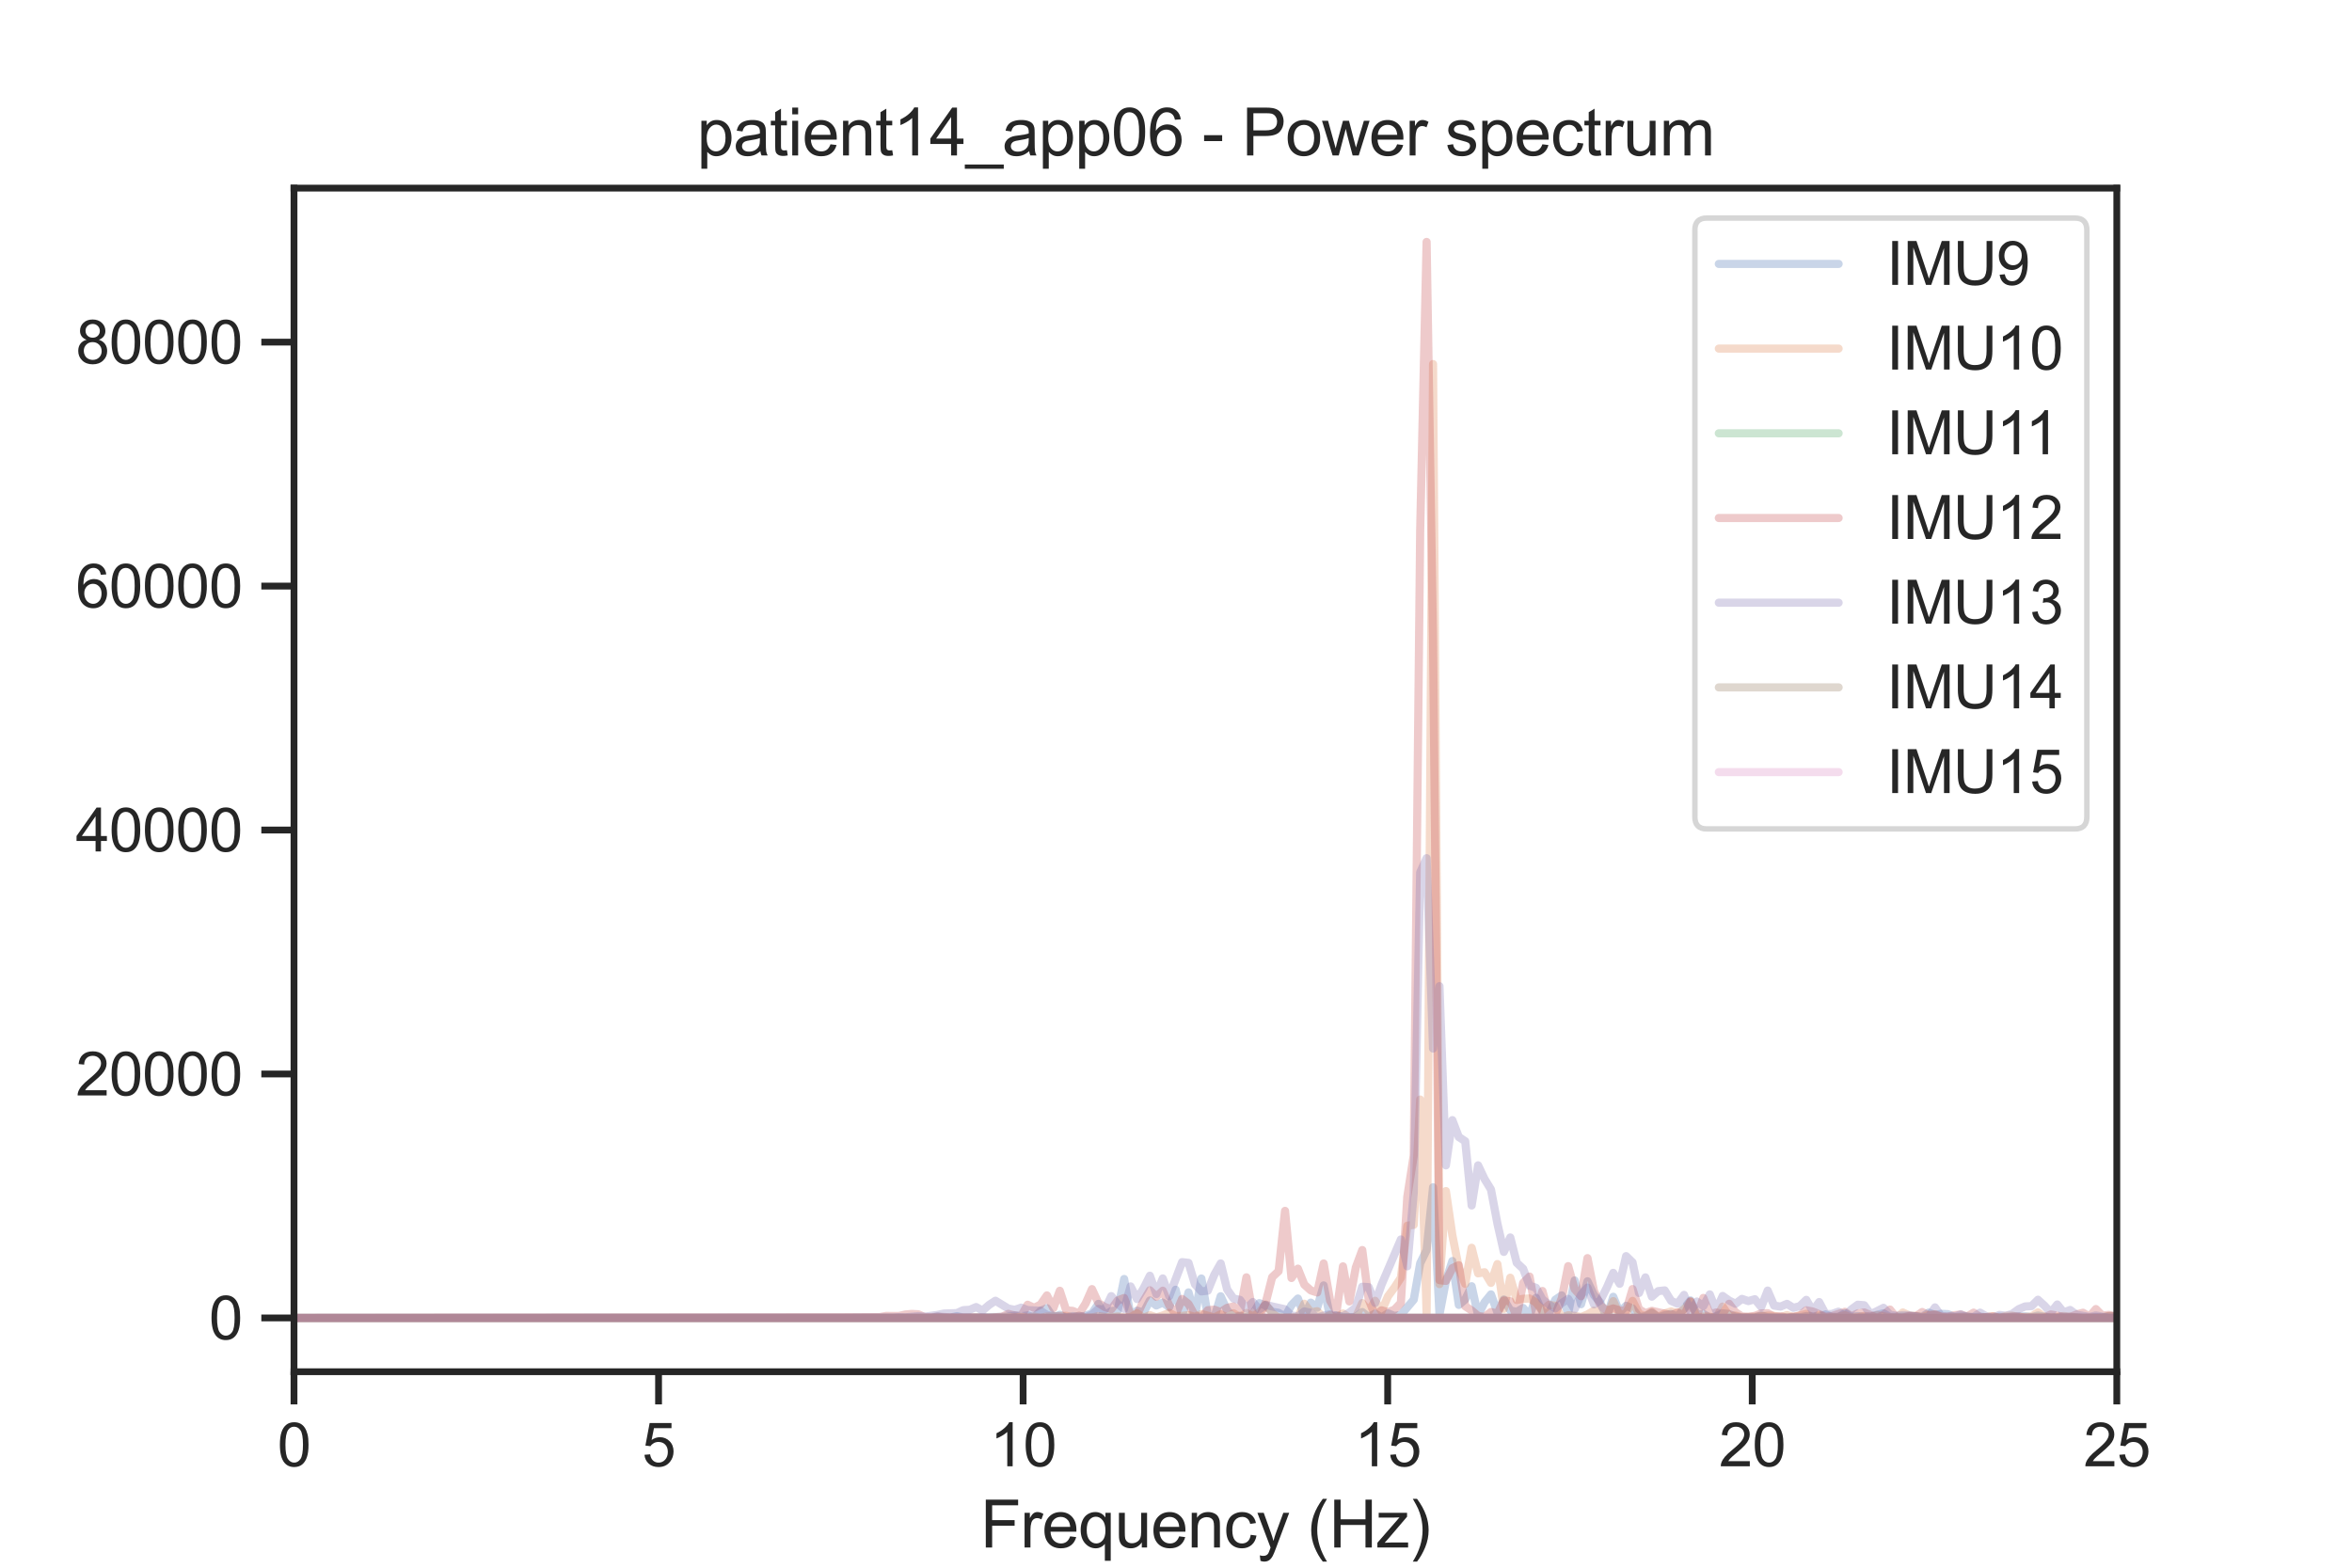 <?xml version="1.0" encoding="utf-8" standalone="no"?>
<!DOCTYPE svg PUBLIC "-//W3C//DTD SVG 1.1//EN"
  "http://www.w3.org/Graphics/SVG/1.1/DTD/svg11.dtd">
<svg xmlns:xlink="http://www.w3.org/1999/xlink" width="432pt" height="288pt" viewBox="0 0 432 288" xmlns="http://www.w3.org/2000/svg" version="1.1">
 <defs>
  <style type="text/css">*{stroke-linejoin: round; stroke-linecap: butt}</style>
 </defs>
 <g id="figure_1">
  <g id="patch_1">
   <path d="M 0 288 
L 432 288 
L 432 0 
L 0 0 
z
" style="fill: #ffffff"/>
  </g>
  <g id="axes_1">
   <g id="patch_2">
    <path d="M 54 252 
L 388.8 252 
L 388.8 34.56 
L 54 34.56 
z
" style="fill: #ffffff"/>
   </g>
   <g id="matplotlib.axis_1">
    <g id="xtick_1">
     <g id="line2d_1">
      <defs>
       <path id="m83c01e44d5" d="M 0 0 
L 0 6 
" style="stroke: #262626; stroke-width: 1.25"/>
      </defs>
      <g>
       <use xlink:href="#m83c01e44d5" x="54" y="252" style="fill: #262626; stroke: #262626; stroke-width: 1.25"/>
      </g>
     </g>
     <g id="text_1">
      <!-- 0 -->
      <g style="fill: #262626" transform="translate(50.941 269.374)scale(0.11 -0.11)">
       <defs>
        <path id="ArialMT-30" d="M 266 2259 
Q 266 3072 433 3567 
Q 600 4063 929 4331 
Q 1259 4600 1759 4600 
Q 2128 4600 2406 4451 
Q 2684 4303 2865 4023 
Q 3047 3744 3150 3342 
Q 3253 2941 3253 2259 
Q 3253 1453 3087 958 
Q 2922 463 2592 192 
Q 2263 -78 1759 -78 
Q 1097 -78 719 397 
Q 266 969 266 2259 
z
M 844 2259 
Q 844 1131 1108 757 
Q 1372 384 1759 384 
Q 2147 384 2411 759 
Q 2675 1134 2675 2259 
Q 2675 3391 2411 3762 
Q 2147 4134 1753 4134 
Q 1366 4134 1134 3806 
Q 844 3388 844 2259 
z
" transform="scale(0.016)"/>
       </defs>
       <use xlink:href="#ArialMT-30"/>
      </g>
     </g>
    </g>
    <g id="xtick_2">
     <g id="line2d_2">
      <g>
       <use xlink:href="#m83c01e44d5" x="120.96" y="252" style="fill: #262626; stroke: #262626; stroke-width: 1.25"/>
      </g>
     </g>
     <g id="text_2">
      <!-- 5 -->
      <g style="fill: #262626" transform="translate(117.901 269.374)scale(0.11 -0.11)">
       <defs>
        <path id="ArialMT-35" d="M 266 1200 
L 856 1250 
Q 922 819 1161 601 
Q 1400 384 1738 384 
Q 2144 384 2425 690 
Q 2706 997 2706 1503 
Q 2706 1984 2436 2262 
Q 2166 2541 1728 2541 
Q 1456 2541 1237 2417 
Q 1019 2294 894 2097 
L 366 2166 
L 809 4519 
L 3088 4519 
L 3088 3981 
L 1259 3981 
L 1013 2750 
Q 1425 3038 1878 3038 
Q 2478 3038 2890 2622 
Q 3303 2206 3303 1553 
Q 3303 931 2941 478 
Q 2500 -78 1738 -78 
Q 1113 -78 717 272 
Q 322 622 266 1200 
z
" transform="scale(0.016)"/>
       </defs>
       <use xlink:href="#ArialMT-35"/>
      </g>
     </g>
    </g>
    <g id="xtick_3">
     <g id="line2d_3">
      <g>
       <use xlink:href="#m83c01e44d5" x="187.92" y="252" style="fill: #262626; stroke: #262626; stroke-width: 1.25"/>
      </g>
     </g>
     <g id="text_3">
      <!-- 10 -->
      <g style="fill: #262626" transform="translate(181.803 269.374)scale(0.11 -0.11)">
       <defs>
        <path id="ArialMT-31" d="M 2384 0 
L 1822 0 
L 1822 3584 
Q 1619 3391 1289 3197 
Q 959 3003 697 2906 
L 697 3450 
Q 1169 3672 1522 3987 
Q 1875 4303 2022 4600 
L 2384 4600 
L 2384 0 
z
" transform="scale(0.016)"/>
       </defs>
       <use xlink:href="#ArialMT-31"/>
       <use xlink:href="#ArialMT-30" x="55.615"/>
      </g>
     </g>
    </g>
    <g id="xtick_4">
     <g id="line2d_4">
      <g>
       <use xlink:href="#m83c01e44d5" x="254.88" y="252" style="fill: #262626; stroke: #262626; stroke-width: 1.25"/>
      </g>
     </g>
     <g id="text_4">
      <!-- 15 -->
      <g style="fill: #262626" transform="translate(248.763 269.374)scale(0.11 -0.11)">
       <use xlink:href="#ArialMT-31"/>
       <use xlink:href="#ArialMT-35" x="55.615"/>
      </g>
     </g>
    </g>
    <g id="xtick_5">
     <g id="line2d_5">
      <g>
       <use xlink:href="#m83c01e44d5" x="321.84" y="252" style="fill: #262626; stroke: #262626; stroke-width: 1.25"/>
      </g>
     </g>
     <g id="text_5">
      <!-- 20 -->
      <g style="fill: #262626" transform="translate(315.723 269.374)scale(0.11 -0.11)">
       <defs>
        <path id="ArialMT-32" d="M 3222 541 
L 3222 0 
L 194 0 
Q 188 203 259 391 
Q 375 700 629 1000 
Q 884 1300 1366 1694 
Q 2113 2306 2375 2664 
Q 2638 3022 2638 3341 
Q 2638 3675 2398 3904 
Q 2159 4134 1775 4134 
Q 1369 4134 1125 3890 
Q 881 3647 878 3216 
L 300 3275 
Q 359 3922 746 4261 
Q 1134 4600 1788 4600 
Q 2447 4600 2831 4234 
Q 3216 3869 3216 3328 
Q 3216 3053 3103 2787 
Q 2991 2522 2730 2228 
Q 2469 1934 1863 1422 
Q 1356 997 1212 845 
Q 1069 694 975 541 
L 3222 541 
z
" transform="scale(0.016)"/>
       </defs>
       <use xlink:href="#ArialMT-32"/>
       <use xlink:href="#ArialMT-30" x="55.615"/>
      </g>
     </g>
    </g>
    <g id="xtick_6">
     <g id="line2d_6">
      <g>
       <use xlink:href="#m83c01e44d5" x="388.8" y="252" style="fill: #262626; stroke: #262626; stroke-width: 1.25"/>
      </g>
     </g>
     <g id="text_6">
      <!-- 25 -->
      <g style="fill: #262626" transform="translate(382.683 269.374)scale(0.11 -0.11)">
       <use xlink:href="#ArialMT-32"/>
       <use xlink:href="#ArialMT-35" x="55.615"/>
      </g>
     </g>
    </g>
    <g id="text_7">
     <!-- Frequency (Hz) -->
     <g style="fill: #262626" transform="translate(180.059 284.295)scale(0.12 -0.12)">
      <defs>
       <path id="ArialMT-46" d="M 525 0 
L 525 4581 
L 3616 4581 
L 3616 4041 
L 1131 4041 
L 1131 2622 
L 3281 2622 
L 3281 2081 
L 1131 2081 
L 1131 0 
L 525 0 
z
" transform="scale(0.016)"/>
       <path id="ArialMT-72" d="M 416 0 
L 416 3319 
L 922 3319 
L 922 2816 
Q 1116 3169 1280 3281 
Q 1444 3394 1641 3394 
Q 1925 3394 2219 3213 
L 2025 2691 
Q 1819 2813 1613 2813 
Q 1428 2813 1281 2702 
Q 1134 2591 1072 2394 
Q 978 2094 978 1738 
L 978 0 
L 416 0 
z
" transform="scale(0.016)"/>
       <path id="ArialMT-65" d="M 2694 1069 
L 3275 997 
Q 3138 488 2766 206 
Q 2394 -75 1816 -75 
Q 1088 -75 661 373 
Q 234 822 234 1631 
Q 234 2469 665 2931 
Q 1097 3394 1784 3394 
Q 2450 3394 2872 2941 
Q 3294 2488 3294 1666 
Q 3294 1616 3291 1516 
L 816 1516 
Q 847 969 1125 678 
Q 1403 388 1819 388 
Q 2128 388 2347 550 
Q 2566 713 2694 1069 
z
M 847 1978 
L 2700 1978 
Q 2663 2397 2488 2606 
Q 2219 2931 1791 2931 
Q 1403 2931 1139 2672 
Q 875 2413 847 1978 
z
" transform="scale(0.016)"/>
       <path id="ArialMT-71" d="M 2538 -1272 
L 2538 353 
Q 2406 169 2170 47 
Q 1934 -75 1669 -75 
Q 1078 -75 651 397 
Q 225 869 225 1691 
Q 225 2191 398 2587 
Q 572 2984 901 3189 
Q 1231 3394 1625 3394 
Q 2241 3394 2594 2875 
L 2594 3319 
L 3100 3319 
L 3100 -1272 
L 2538 -1272 
z
M 803 1669 
Q 803 1028 1072 708 
Q 1341 388 1716 388 
Q 2075 388 2334 692 
Q 2594 997 2594 1619 
Q 2594 2281 2320 2615 
Q 2047 2950 1678 2950 
Q 1313 2950 1058 2639 
Q 803 2328 803 1669 
z
" transform="scale(0.016)"/>
       <path id="ArialMT-75" d="M 2597 0 
L 2597 488 
Q 2209 -75 1544 -75 
Q 1250 -75 995 37 
Q 741 150 617 320 
Q 494 491 444 738 
Q 409 903 409 1263 
L 409 3319 
L 972 3319 
L 972 1478 
Q 972 1038 1006 884 
Q 1059 663 1231 536 
Q 1403 409 1656 409 
Q 1909 409 2131 539 
Q 2353 669 2445 892 
Q 2538 1116 2538 1541 
L 2538 3319 
L 3100 3319 
L 3100 0 
L 2597 0 
z
" transform="scale(0.016)"/>
       <path id="ArialMT-6e" d="M 422 0 
L 422 3319 
L 928 3319 
L 928 2847 
Q 1294 3394 1984 3394 
Q 2284 3394 2536 3286 
Q 2788 3178 2913 3003 
Q 3038 2828 3088 2588 
Q 3119 2431 3119 2041 
L 3119 0 
L 2556 0 
L 2556 2019 
Q 2556 2363 2490 2533 
Q 2425 2703 2258 2804 
Q 2091 2906 1866 2906 
Q 1506 2906 1245 2678 
Q 984 2450 984 1813 
L 984 0 
L 422 0 
z
" transform="scale(0.016)"/>
       <path id="ArialMT-63" d="M 2588 1216 
L 3141 1144 
Q 3050 572 2676 248 
Q 2303 -75 1759 -75 
Q 1078 -75 664 370 
Q 250 816 250 1647 
Q 250 2184 428 2587 
Q 606 2991 970 3192 
Q 1334 3394 1763 3394 
Q 2303 3394 2647 3120 
Q 2991 2847 3088 2344 
L 2541 2259 
Q 2463 2594 2264 2762 
Q 2066 2931 1784 2931 
Q 1359 2931 1093 2626 
Q 828 2322 828 1663 
Q 828 994 1084 691 
Q 1341 388 1753 388 
Q 2084 388 2306 591 
Q 2528 794 2588 1216 
z
" transform="scale(0.016)"/>
       <path id="ArialMT-79" d="M 397 -1278 
L 334 -750 
Q 519 -800 656 -800 
Q 844 -800 956 -737 
Q 1069 -675 1141 -563 
Q 1194 -478 1313 -144 
Q 1328 -97 1363 -6 
L 103 3319 
L 709 3319 
L 1400 1397 
Q 1534 1031 1641 628 
Q 1738 1016 1872 1384 
L 2581 3319 
L 3144 3319 
L 1881 -56 
Q 1678 -603 1566 -809 
Q 1416 -1088 1222 -1217 
Q 1028 -1347 759 -1347 
Q 597 -1347 397 -1278 
z
" transform="scale(0.016)"/>
       <path id="ArialMT-20" transform="scale(0.016)"/>
       <path id="ArialMT-28" d="M 1497 -1347 
Q 1031 -759 709 28 
Q 388 816 388 1659 
Q 388 2403 628 3084 
Q 909 3875 1497 4659 
L 1900 4659 
Q 1522 4009 1400 3731 
Q 1209 3300 1100 2831 
Q 966 2247 966 1656 
Q 966 153 1900 -1347 
L 1497 -1347 
z
" transform="scale(0.016)"/>
       <path id="ArialMT-48" d="M 513 0 
L 513 4581 
L 1119 4581 
L 1119 2700 
L 3500 2700 
L 3500 4581 
L 4106 4581 
L 4106 0 
L 3500 0 
L 3500 2159 
L 1119 2159 
L 1119 0 
L 513 0 
z
" transform="scale(0.016)"/>
       <path id="ArialMT-7a" d="M 125 0 
L 125 456 
L 2238 2881 
Q 1878 2863 1603 2863 
L 250 2863 
L 250 3319 
L 2963 3319 
L 2963 2947 
L 1166 841 
L 819 456 
Q 1197 484 1528 484 
L 3063 484 
L 3063 0 
L 125 0 
z
" transform="scale(0.016)"/>
       <path id="ArialMT-29" d="M 791 -1347 
L 388 -1347 
Q 1322 153 1322 1656 
Q 1322 2244 1188 2822 
Q 1081 3291 891 3722 
Q 769 4003 388 4659 
L 791 4659 
Q 1378 3875 1659 3084 
Q 1900 2403 1900 1659 
Q 1900 816 1576 28 
Q 1253 -759 791 -1347 
z
" transform="scale(0.016)"/>
      </defs>
      <use xlink:href="#ArialMT-46"/>
      <use xlink:href="#ArialMT-72" x="61.084"/>
      <use xlink:href="#ArialMT-65" x="94.385"/>
      <use xlink:href="#ArialMT-71" x="150"/>
      <use xlink:href="#ArialMT-75" x="205.615"/>
      <use xlink:href="#ArialMT-65" x="261.23"/>
      <use xlink:href="#ArialMT-6e" x="316.846"/>
      <use xlink:href="#ArialMT-63" x="372.461"/>
      <use xlink:href="#ArialMT-79" x="422.461"/>
      <use xlink:href="#ArialMT-20" x="472.461"/>
      <use xlink:href="#ArialMT-28" x="500.244"/>
      <use xlink:href="#ArialMT-48" x="533.545"/>
      <use xlink:href="#ArialMT-7a" x="605.762"/>
      <use xlink:href="#ArialMT-29" x="655.762"/>
     </g>
    </g>
   </g>
   <g id="matplotlib.axis_2">
    <g id="ytick_1">
     <g id="line2d_7">
      <defs>
       <path id="m9847e7fdb3" d="M 0 0 
L -6 0 
" style="stroke: #262626; stroke-width: 1.25"/>
      </defs>
      <g>
       <use xlink:href="#m9847e7fdb3" x="54" y="242.116" style="fill: #262626; stroke: #262626; stroke-width: 1.25"/>
      </g>
     </g>
     <g id="text_8">
      <!-- 0 -->
      <g style="fill: #262626" transform="translate(38.383 246.053)scale(0.11 -0.11)">
       <use xlink:href="#ArialMT-30"/>
      </g>
     </g>
    </g>
    <g id="ytick_2">
     <g id="line2d_8">
      <g>
       <use xlink:href="#m9847e7fdb3" x="54" y="197.301" style="fill: #262626; stroke: #262626; stroke-width: 1.25"/>
      </g>
     </g>
     <g id="text_9">
      <!-- 20000 -->
      <g style="fill: #262626" transform="translate(13.915 201.238)scale(0.11 -0.11)">
       <use xlink:href="#ArialMT-32"/>
       <use xlink:href="#ArialMT-30" x="55.615"/>
       <use xlink:href="#ArialMT-30" x="111.23"/>
       <use xlink:href="#ArialMT-30" x="166.846"/>
       <use xlink:href="#ArialMT-30" x="222.461"/>
      </g>
     </g>
    </g>
    <g id="ytick_3">
     <g id="line2d_9">
      <g>
       <use xlink:href="#m9847e7fdb3" x="54" y="152.486" style="fill: #262626; stroke: #262626; stroke-width: 1.25"/>
      </g>
     </g>
     <g id="text_10">
      <!-- 40000 -->
      <g style="fill: #262626" transform="translate(13.915 156.423)scale(0.11 -0.11)">
       <defs>
        <path id="ArialMT-34" d="M 2069 0 
L 2069 1097 
L 81 1097 
L 81 1613 
L 2172 4581 
L 2631 4581 
L 2631 1613 
L 3250 1613 
L 3250 1097 
L 2631 1097 
L 2631 0 
L 2069 0 
z
M 2069 1613 
L 2069 3678 
L 634 1613 
L 2069 1613 
z
" transform="scale(0.016)"/>
       </defs>
       <use xlink:href="#ArialMT-34"/>
       <use xlink:href="#ArialMT-30" x="55.615"/>
       <use xlink:href="#ArialMT-30" x="111.23"/>
       <use xlink:href="#ArialMT-30" x="166.846"/>
       <use xlink:href="#ArialMT-30" x="222.461"/>
      </g>
     </g>
    </g>
    <g id="ytick_4">
     <g id="line2d_10">
      <g>
       <use xlink:href="#m9847e7fdb3" x="54" y="107.671" style="fill: #262626; stroke: #262626; stroke-width: 1.25"/>
      </g>
     </g>
     <g id="text_11">
      <!-- 60000 -->
      <g style="fill: #262626" transform="translate(13.915 111.607)scale(0.11 -0.11)">
       <defs>
        <path id="ArialMT-36" d="M 3184 3459 
L 2625 3416 
Q 2550 3747 2413 3897 
Q 2184 4138 1850 4138 
Q 1581 4138 1378 3988 
Q 1113 3794 959 3422 
Q 806 3050 800 2363 
Q 1003 2672 1297 2822 
Q 1591 2972 1913 2972 
Q 2475 2972 2870 2558 
Q 3266 2144 3266 1488 
Q 3266 1056 3080 686 
Q 2894 316 2569 119 
Q 2244 -78 1831 -78 
Q 1128 -78 684 439 
Q 241 956 241 2144 
Q 241 3472 731 4075 
Q 1159 4600 1884 4600 
Q 2425 4600 2770 4297 
Q 3116 3994 3184 3459 
z
M 888 1484 
Q 888 1194 1011 928 
Q 1134 663 1356 523 
Q 1578 384 1822 384 
Q 2178 384 2434 671 
Q 2691 959 2691 1453 
Q 2691 1928 2437 2201 
Q 2184 2475 1800 2475 
Q 1419 2475 1153 2201 
Q 888 1928 888 1484 
z
" transform="scale(0.016)"/>
       </defs>
       <use xlink:href="#ArialMT-36"/>
       <use xlink:href="#ArialMT-30" x="55.615"/>
       <use xlink:href="#ArialMT-30" x="111.23"/>
       <use xlink:href="#ArialMT-30" x="166.846"/>
       <use xlink:href="#ArialMT-30" x="222.461"/>
      </g>
     </g>
    </g>
    <g id="ytick_5">
     <g id="line2d_11">
      <g>
       <use xlink:href="#m9847e7fdb3" x="54" y="62.855" style="fill: #262626; stroke: #262626; stroke-width: 1.25"/>
      </g>
     </g>
     <g id="text_12">
      <!-- 80000 -->
      <g style="fill: #262626" transform="translate(13.915 66.792)scale(0.11 -0.11)">
       <defs>
        <path id="ArialMT-38" d="M 1131 2484 
Q 781 2613 612 2850 
Q 444 3088 444 3419 
Q 444 3919 803 4259 
Q 1163 4600 1759 4600 
Q 2359 4600 2725 4251 
Q 3091 3903 3091 3403 
Q 3091 3084 2923 2848 
Q 2756 2613 2416 2484 
Q 2838 2347 3058 2040 
Q 3278 1734 3278 1309 
Q 3278 722 2862 322 
Q 2447 -78 1769 -78 
Q 1091 -78 675 323 
Q 259 725 259 1325 
Q 259 1772 486 2073 
Q 713 2375 1131 2484 
z
M 1019 3438 
Q 1019 3113 1228 2906 
Q 1438 2700 1772 2700 
Q 2097 2700 2305 2904 
Q 2513 3109 2513 3406 
Q 2513 3716 2298 3927 
Q 2084 4138 1766 4138 
Q 1444 4138 1231 3931 
Q 1019 3725 1019 3438 
z
M 838 1322 
Q 838 1081 952 856 
Q 1066 631 1291 507 
Q 1516 384 1775 384 
Q 2178 384 2440 643 
Q 2703 903 2703 1303 
Q 2703 1709 2433 1975 
Q 2163 2241 1756 2241 
Q 1359 2241 1098 1978 
Q 838 1716 838 1322 
z
" transform="scale(0.016)"/>
       </defs>
       <use xlink:href="#ArialMT-38"/>
       <use xlink:href="#ArialMT-30" x="55.615"/>
       <use xlink:href="#ArialMT-30" x="111.23"/>
       <use xlink:href="#ArialMT-30" x="166.846"/>
       <use xlink:href="#ArialMT-30" x="222.461"/>
      </g>
     </g>
    </g>
   </g>
   <g id="line2d_12">
    <path d="M 54 242.116 
L 171.017 242.104 
L 172.199 241.872 
L 173.381 242.04 
L 174.563 242.071 
L 175.745 241.792 
L 176.927 242.05 
L 184.019 241.935 
L 186.383 241.676 
L 187.565 241.844 
L 188.747 241.644 
L 189.929 242.033 
L 191.111 240.821 
L 192.293 240.326 
L 193.475 242.067 
L 194.657 241.543 
L 195.839 242.043 
L 197.021 241.776 
L 198.203 242.014 
L 199.385 241.717 
L 200.567 241.279 
L 201.749 239.536 
L 202.931 241.659 
L 204.113 240.847 
L 205.295 240.754 
L 206.477 234.965 
L 207.659 241.806 
L 208.841 240.787 
L 210.023 241.153 
L 211.205 238.909 
L 212.387 239.828 
L 213.569 239.296 
L 214.751 240.135 
L 215.933 236.938 
L 217.115 241.786 
L 218.297 237.427 
L 219.479 241.775 
L 220.661 234.875 
L 221.843 241.703 
L 223.025 242.094 
L 224.207 238.137 
L 225.389 240.747 
L 226.571 241.987 
L 227.753 241.733 
L 228.935 242.062 
L 230.117 241.385 
L 231.299 239.4 
L 232.481 239.844 
L 233.663 240.989 
L 234.845 241.173 
L 236.027 241.919 
L 237.209 239.751 
L 238.391 238.556 
L 239.573 241.715 
L 240.755 239.309 
L 241.937 240.239 
L 243.119 236.15 
L 244.301 241.996 
L 245.483 241.628 
L 246.665 241.998 
L 249.029 241.954 
L 250.211 241.042 
L 251.393 241.951 
L 252.575 241.314 
L 253.757 242.032 
L 254.939 241.27 
L 256.121 241.763 
L 257.303 241.564 
L 259.667 238.76 
L 260.849 232.074 
L 262.031 229.659 
L 263.213 218.117 
L 264.395 241.464 
L 265.577 235.318 
L 266.759 231.663 
L 267.941 239.721 
L 269.123 238.706 
L 270.305 236.292 
L 271.487 241.639 
L 272.669 239.249 
L 273.851 237.793 
L 275.033 241.106 
L 276.215 238.73 
L 277.397 240.735 
L 278.579 241.013 
L 279.761 240.294 
L 280.943 241.679 
L 282.125 238.419 
L 283.307 241.088 
L 284.489 241.284 
L 285.671 238.774 
L 286.853 237.98 
L 288.035 241.246 
L 289.217 235.231 
L 290.399 239.595 
L 291.581 235.389 
L 292.763 237.919 
L 293.945 239.317 
L 295.127 242.033 
L 296.309 238.233 
L 297.491 241.11 
L 298.673 239.884 
L 299.855 240.381 
L 301.037 241.972 
L 302.219 241.806 
L 303.401 241.185 
L 304.583 242.019 
L 305.765 241.629 
L 306.947 241.373 
L 308.129 241.875 
L 310.493 238.895 
L 311.675 241.539 
L 312.857 241.353 
L 314.039 242.1 
L 315.221 241.814 
L 316.403 241.265 
L 317.585 241.405 
L 318.767 241.899 
L 319.949 242.038 
L 322.313 242.065 
L 323.495 241.652 
L 324.677 242.005 
L 327.041 242.052 
L 328.223 242.093 
L 329.405 241.991 
L 330.587 242.012 
L 331.769 241.78 
L 334.133 241.897 
L 335.315 241.461 
L 336.497 241.923 
L 337.679 241.972 
L 338.861 241.235 
L 340.043 241.913 
L 341.225 241.774 
L 342.407 241.939 
L 343.589 241.857 
L 345.953 241.259 
L 347.135 241.946 
L 349.499 241.894 
L 351.863 241.804 
L 353.045 241.928 
L 354.227 241.138 
L 355.409 241.563 
L 356.591 241.365 
L 357.773 241.42 
L 358.955 241.958 
L 361.319 241.819 
L 362.501 242.005 
L 363.683 241.895 
L 366.047 242.109 
L 367.229 241.881 
L 368.411 242.034 
L 369.593 241.904 
L 371.957 241.822 
L 373.139 241.978 
L 374.321 241.675 
L 376.685 242.103 
L 379.049 241.902 
L 383.777 242.116 
L 384.959 241.967 
L 386.141 242.024 
L 387.323 241.805 
L 388.505 241.762 
L 389.686 242.065 
L 392.05 241.88 
L 393.232 241.564 
L 394.414 241.907 
L 395.596 242.068 
L 396.778 242.023 
L 397.96 242.109 
L 399.142 242.02 
L 401.506 242.103 
L 403.87 242.017 
L 405.052 242.09 
L 406.234 242.007 
L 408.598 242.076 
L 416.872 241.999 
L 418.054 241.881 
L 422.782 242.072 
L 423.964 241.888 
L 425.146 242.115 
L 426.328 242.064 
L 427.51 241.846 
L 431.056 241.873 
L 432.238 241.763 
L 433 241.962 
M 433 242.116 
L -1 242.116 
L -1 242.116 
" clip-path="url(#p4527bbee2e)" style="fill: none; stroke: #4c72b0; stroke-opacity: 0.3; stroke-width: 1.5; stroke-linecap: round"/>
   </g>
   <g id="line2d_13">
    <path d="M 54 242.116 
L 185.201 242.088 
L 186.383 241.982 
L 188.747 242.014 
L 189.929 241.861 
L 191.111 242.106 
L 192.293 241.86 
L 195.839 241.72 
L 197.021 242.087 
L 198.203 241.71 
L 199.385 242.078 
L 200.567 242.038 
L 201.749 241.784 
L 204.113 242.051 
L 205.295 241.854 
L 206.477 242.024 
L 207.659 241.994 
L 208.841 241.247 
L 210.023 242.096 
L 211.205 241.608 
L 212.387 242.019 
L 213.569 241.67 
L 214.751 241.188 
L 215.933 241.781 
L 217.115 241.749 
L 218.297 241.601 
L 219.479 241.924 
L 220.661 241.399 
L 223.025 242.044 
L 224.207 241.445 
L 225.389 242.034 
L 226.571 241.271 
L 227.753 241.977 
L 228.935 241.203 
L 230.117 241.838 
L 231.299 241.089 
L 232.481 239.645 
L 233.663 241.273 
L 234.845 242.094 
L 238.391 241.987 
L 239.573 239.51 
L 240.755 241.094 
L 241.937 240.88 
L 243.119 242.101 
L 244.301 241.6 
L 245.483 242.05 
L 246.665 241.297 
L 247.847 242.093 
L 249.029 241.991 
L 250.211 239.386 
L 251.393 240.893 
L 252.575 238.971 
L 253.757 240.89 
L 254.939 238.141 
L 256.121 236.538 
L 257.303 234.732 
L 258.485 225.176 
L 259.667 225.021 
L 260.849 201.996 
L 262.031 241.377 
L 263.213 66.882 
L 264.395 235.899 
L 265.577 218.816 
L 266.759 226.929 
L 267.941 232.906 
L 269.123 235.864 
L 270.305 229.23 
L 271.487 233.929 
L 272.669 233.721 
L 273.851 235.676 
L 275.033 232.225 
L 276.215 240.463 
L 277.397 234.73 
L 278.579 238.82 
L 279.761 238.601 
L 280.943 238.548 
L 282.125 239.273 
L 283.307 240.765 
L 284.489 239.71 
L 285.671 239.876 
L 286.853 242.058 
L 288.035 241.627 
L 289.217 241.727 
L 290.399 241.967 
L 291.581 241.48 
L 292.763 240.781 
L 293.945 241.745 
L 295.127 242.092 
L 296.309 239.034 
L 297.491 241.658 
L 298.673 241.266 
L 299.855 238.992 
L 301.037 241.36 
L 302.219 241.77 
L 303.401 241.018 
L 304.583 241.971 
L 305.765 241.277 
L 306.947 240.921 
L 308.129 241.252 
L 309.311 240.572 
L 310.493 239.111 
L 311.675 242.106 
L 312.857 241.857 
L 314.039 241.901 
L 315.221 242.108 
L 316.403 240.023 
L 317.585 241.745 
L 318.767 241.684 
L 319.949 242.02 
L 323.495 241.83 
L 324.677 241.686 
L 325.859 241.732 
L 327.041 242.006 
L 328.223 241.595 
L 329.405 241.985 
L 331.769 241.366 
L 332.951 242.075 
L 334.133 241.538 
L 335.315 242.057 
L 337.679 241.901 
L 338.861 241.614 
L 340.043 242.076 
L 341.225 242.025 
L 342.407 241.746 
L 343.589 241.915 
L 344.771 241.592 
L 347.135 242.005 
L 348.317 242.064 
L 349.499 241.116 
L 350.681 241.671 
L 351.863 241.729 
L 353.045 241.981 
L 354.227 241.56 
L 355.409 241.442 
L 356.591 241.956 
L 357.773 242.074 
L 361.319 241.934 
L 362.501 242.099 
L 363.683 242.11 
L 366.047 241.799 
L 367.229 242.114 
L 368.411 241.747 
L 369.593 241.693 
L 370.775 242.025 
L 373.139 241.859 
L 374.321 241.095 
L 375.503 241.968 
L 377.867 241.951 
L 379.049 241.762 
L 381.413 242.027 
L 382.595 242.112 
L 383.777 242.023 
L 384.959 242.115 
L 386.141 242.051 
L 387.323 241.748 
L 388.505 241.79 
L 389.686 242.07 
L 390.868 242.005 
L 392.05 242.093 
L 394.414 241.609 
L 395.596 242.068 
L 396.778 241.753 
L 397.96 242.107 
L 399.142 241.787 
L 400.324 242.027 
L 401.506 241.948 
L 402.688 242.082 
L 405.052 241.878 
L 407.416 241.784 
L 408.598 241.522 
L 410.962 241.656 
L 412.144 242.057 
L 414.508 241.805 
L 415.69 241.732 
L 416.872 241.522 
L 419.236 241.894 
L 422.782 242.023 
L 423.964 241.952 
L 425.146 242.097 
L 426.328 242.059 
L 427.51 240.167 
L 428.692 241.757 
L 429.874 242.071 
L 431.056 241.664 
L 433 242.008 
M 433 242.116 
L -1 242.116 
L -1 242.116 
" clip-path="url(#p4527bbee2e)" style="fill: none; stroke: #dd8452; stroke-opacity: 0.3; stroke-width: 1.5; stroke-linecap: round"/>
   </g>
   <g id="line2d_14">
    <path d="M 54 242.116 
L 433 242.116 
M 433 242.116 
L -1 242.116 
L -1 242.116 
" clip-path="url(#p4527bbee2e)" style="fill: none; stroke: #55a868; stroke-opacity: 0.3; stroke-width: 1.5; stroke-linecap: round"/>
   </g>
   <g id="line2d_15">
    <path d="M 54 242.116 
L 156.834 242.006 
L 161.562 241.973 
L 162.744 241.753 
L 165.108 241.757 
L 166.289 241.488 
L 167.471 241.384 
L 168.653 241.443 
L 169.835 241.96 
L 171.017 241.992 
L 172.199 241.885 
L 174.563 242.014 
L 176.927 242.03 
L 179.291 242.012 
L 181.655 242.096 
L 184.019 241.904 
L 185.201 241.375 
L 186.383 241.671 
L 187.565 241.751 
L 188.747 239.692 
L 189.929 240.264 
L 191.111 239.675 
L 192.293 237.98 
L 193.475 240.325 
L 194.657 237.127 
L 195.839 240.738 
L 197.021 240.82 
L 198.203 241.341 
L 199.385 239.495 
L 200.567 236.822 
L 201.749 239.38 
L 202.931 240.116 
L 204.113 240.521 
L 205.295 238.91 
L 206.477 238.457 
L 207.659 241.528 
L 208.841 241.561 
L 210.023 239.013 
L 211.205 237.036 
L 212.387 238.236 
L 213.569 237.118 
L 214.751 239.795 
L 215.933 241.458 
L 217.115 238.63 
L 218.297 239.556 
L 219.479 241.697 
L 220.661 241.977 
L 221.843 240.703 
L 223.025 240.599 
L 224.207 241.037 
L 225.389 240.263 
L 226.571 240.014 
L 227.753 240.983 
L 228.935 234.661 
L 230.117 241.452 
L 231.299 242.006 
L 232.481 239.294 
L 233.663 234.631 
L 234.845 233.525 
L 236.027 222.45 
L 237.209 234.778 
L 238.391 233.065 
L 239.573 236.003 
L 240.755 237.061 
L 241.937 237.444 
L 243.119 232.113 
L 244.301 238.941 
L 245.483 240.973 
L 246.665 232.645 
L 247.847 239.085 
L 249.029 232.837 
L 250.211 229.649 
L 251.393 238.729 
L 252.575 241.672 
L 253.757 240.717 
L 254.939 241.066 
L 256.121 240.597 
L 257.303 239.347 
L 258.485 219.849 
L 259.667 212.262 
L 260.849 97.489 
L 262.031 44.444 
L 263.213 117.628 
L 264.395 235.175 
L 265.577 235.316 
L 266.759 232.968 
L 267.941 232.432 
L 269.123 239.968 
L 270.305 240.758 
L 271.487 241.756 
L 272.669 241.945 
L 273.851 241.027 
L 275.033 241.341 
L 276.215 238.913 
L 277.397 239.053 
L 278.579 241.862 
L 279.761 235.693 
L 280.943 234.516 
L 282.125 241.259 
L 283.307 237.171 
L 284.489 241.467 
L 285.671 241.456 
L 286.853 238.523 
L 288.035 232.603 
L 289.217 236.83 
L 290.399 238.129 
L 291.581 231.132 
L 292.763 237.117 
L 293.945 239.842 
L 295.127 240.769 
L 296.309 240.373 
L 297.491 240.728 
L 298.673 240.815 
L 299.855 236.813 
L 301.037 240.534 
L 302.219 241.238 
L 303.401 240.818 
L 306.947 241.593 
L 308.129 241.116 
L 309.311 241.682 
L 310.493 239.074 
L 311.675 241.665 
L 312.857 238.442 
L 314.039 241.422 
L 315.221 241.123 
L 316.403 241.368 
L 317.585 239.518 
L 318.767 241.079 
L 319.949 241.838 
L 321.131 241.899 
L 322.313 241.741 
L 323.495 241.286 
L 324.677 241.251 
L 325.859 241.896 
L 327.041 241.805 
L 328.223 242.07 
L 330.587 241.672 
L 331.769 240.711 
L 332.951 240.941 
L 335.315 241.891 
L 336.497 241.763 
L 338.861 240.994 
L 340.043 241.813 
L 341.225 241.276 
L 342.407 241.107 
L 344.771 242.111 
L 345.953 241.564 
L 347.135 240.581 
L 348.317 242.031 
L 349.499 242.065 
L 350.681 241.766 
L 351.863 241.86 
L 353.045 241.03 
L 354.227 241.641 
L 355.409 241.546 
L 356.591 241.878 
L 357.773 241.898 
L 358.955 241.614 
L 360.137 241.494 
L 361.319 241.839 
L 362.501 241.147 
L 363.683 241.952 
L 364.865 241.987 
L 366.047 241.831 
L 367.229 242.073 
L 370.775 241.851 
L 371.957 242.072 
L 375.503 242.038 
L 376.685 241.48 
L 377.867 241.691 
L 379.049 242.017 
L 380.231 241.962 
L 381.413 241.468 
L 382.595 241.164 
L 383.777 241.868 
L 384.959 240.49 
L 386.141 241.682 
L 387.323 241.56 
L 388.505 241.855 
L 389.686 241.026 
L 390.868 241.342 
L 392.05 241.828 
L 393.232 241.032 
L 394.414 239.694 
L 395.596 241.255 
L 397.96 240.899 
L 399.142 240.262 
L 400.324 240.696 
L 401.506 240.252 
L 402.688 241.323 
L 403.87 241.097 
L 405.052 241.356 
L 406.234 241.047 
L 407.416 241.648 
L 408.598 240.715 
L 409.78 241.449 
L 410.962 241.533 
L 412.144 241.951 
L 414.508 241.425 
L 416.872 241.795 
L 418.054 241.723 
L 419.236 241.825 
L 420.418 242.081 
L 421.6 241.649 
L 422.782 241.742 
L 423.964 241.413 
L 425.146 241.854 
L 426.328 241.941 
L 427.51 241.42 
L 428.692 240.74 
L 429.874 241.528 
L 431.056 241.439 
L 433 241.88 
M 433 242.116 
L -1 242.116 
L -1 242.116 
" clip-path="url(#p4527bbee2e)" style="fill: none; stroke: #c44e52; stroke-opacity: 0.3; stroke-width: 1.5; stroke-linecap: round"/>
   </g>
   <g id="line2d_16">
    <path d="M 54 242.113 
L 163.926 242.062 
L 165.108 241.98 
L 166.289 242.022 
L 168.653 241.788 
L 169.835 241.891 
L 172.199 241.56 
L 173.381 241.313 
L 175.745 241.232 
L 176.927 240.688 
L 178.109 240.623 
L 179.291 240.121 
L 180.473 240.766 
L 181.655 239.736 
L 182.837 238.956 
L 185.201 240.393 
L 186.383 240.629 
L 187.565 240.225 
L 188.747 240.676 
L 191.111 240.799 
L 192.293 241.58 
L 193.475 241.794 
L 194.657 241.853 
L 195.839 242.049 
L 197.021 242.006 
L 198.203 241.756 
L 199.385 242.001 
L 200.567 241.518 
L 201.749 240.461 
L 202.931 240.599 
L 204.113 238.11 
L 205.295 239.555 
L 206.477 240.469 
L 207.659 236.325 
L 208.841 238.649 
L 210.023 236.721 
L 211.205 234.364 
L 212.387 237.728 
L 213.569 234.865 
L 214.751 238.131 
L 217.115 231.869 
L 218.297 232.003 
L 219.479 235.927 
L 220.661 237.243 
L 221.843 237.106 
L 223.025 234.214 
L 224.207 232.108 
L 225.389 236.889 
L 226.571 238.563 
L 227.753 238.801 
L 228.935 240.42 
L 230.117 239.204 
L 231.299 240.553 
L 232.481 239.738 
L 236.027 240.531 
L 237.209 241.666 
L 238.391 241.836 
L 239.573 240.92 
L 240.755 241.179 
L 241.937 242.041 
L 243.119 241.681 
L 244.301 241.454 
L 245.483 241.821 
L 246.665 241.821 
L 247.847 241.128 
L 249.029 240.199 
L 250.211 236.385 
L 251.393 236.466 
L 252.575 239.36 
L 253.757 236.003 
L 257.303 227.699 
L 258.485 232.629 
L 259.667 219.112 
L 260.849 160.268 
L 262.031 157.661 
L 263.213 192.629 
L 264.395 181.169 
L 265.577 214.086 
L 266.759 205.782 
L 267.941 208.876 
L 269.123 209.657 
L 270.305 221.456 
L 271.487 214.09 
L 272.669 216.588 
L 273.851 218.518 
L 275.033 224.774 
L 276.215 229.986 
L 277.397 227.334 
L 278.579 231.981 
L 279.761 233.09 
L 280.943 236.187 
L 282.125 236.581 
L 283.307 238.73 
L 284.489 239.664 
L 285.671 240.378 
L 286.853 239.386 
L 288.035 238.614 
L 289.217 240.527 
L 290.399 237.847 
L 291.581 236.537 
L 292.763 239.622 
L 293.945 238.897 
L 295.127 236.547 
L 296.309 233.836 
L 297.491 235.843 
L 298.673 230.769 
L 299.855 231.914 
L 301.037 237.538 
L 302.219 234.673 
L 303.401 238.21 
L 304.583 237.189 
L 305.765 237.06 
L 306.947 238.987 
L 308.129 239.505 
L 309.311 237.887 
L 310.493 240.962 
L 311.675 239.102 
L 312.857 239.93 
L 314.039 237.793 
L 315.221 240.749 
L 316.403 238.083 
L 317.585 238.92 
L 318.767 239.515 
L 319.949 238.621 
L 321.131 239.02 
L 322.313 238.678 
L 323.495 240.102 
L 324.677 237.093 
L 325.859 239.853 
L 327.041 240.029 
L 328.223 239.532 
L 329.405 240.263 
L 330.587 239.954 
L 331.769 238.796 
L 332.951 240.849 
L 334.133 239.199 
L 335.315 241.424 
L 336.497 241.386 
L 337.679 240.966 
L 338.861 241.771 
L 340.043 240.557 
L 341.225 239.691 
L 342.407 239.786 
L 343.589 241.452 
L 345.953 240.26 
L 347.135 241.532 
L 348.317 241.714 
L 349.499 241.594 
L 350.681 241.612 
L 353.045 242.059 
L 354.227 241.922 
L 355.409 240.182 
L 356.591 241.841 
L 358.955 241.891 
L 360.137 241.453 
L 361.319 242.022 
L 362.501 241.943 
L 363.683 241.148 
L 364.865 241.832 
L 366.047 242.083 
L 367.229 241.558 
L 368.411 241.722 
L 369.593 241.371 
L 370.775 240.506 
L 371.957 240.01 
L 373.139 239.945 
L 374.321 238.777 
L 375.503 239.851 
L 376.685 241.13 
L 377.867 239.645 
L 379.049 241.111 
L 380.231 240.658 
L 381.413 241.523 
L 383.777 241.938 
L 384.959 241.665 
L 387.323 242.11 
L 388.505 242.051 
L 389.686 241.561 
L 390.868 241.89 
L 392.05 241.792 
L 394.414 241.054 
L 395.596 240.353 
L 396.778 241.025 
L 397.96 241.414 
L 399.142 240.067 
L 400.324 241.251 
L 401.506 240.891 
L 402.688 240.853 
L 403.87 241.58 
L 407.416 241.264 
L 408.598 241.503 
L 409.78 240.408 
L 410.962 240.297 
L 412.144 241.323 
L 413.326 241.658 
L 415.69 241.354 
L 418.054 241.409 
L 420.418 242.092 
L 423.964 241.801 
L 425.146 241.843 
L 426.328 241.633 
L 427.51 240.981 
L 428.692 240.999 
L 429.874 241.343 
L 431.056 241.16 
L 432.238 241.722 
L 433 241.747 
M 433 242.116 
L -1 242.116 
L -1 242.116 
" clip-path="url(#p4527bbee2e)" style="fill: none; stroke: #8172b3; stroke-opacity: 0.3; stroke-width: 1.5; stroke-linecap: round"/>
   </g>
   <g id="line2d_17">
    <path d="M 54 242.116 
L 433 242.116 
M 433 242.116 
L -1 242.116 
L -1 242.116 
" clip-path="url(#p4527bbee2e)" style="fill: none; stroke: #937860; stroke-opacity: 0.3; stroke-width: 1.5; stroke-linecap: round"/>
   </g>
   <g id="line2d_18">
    <path d="M 54 242.116 
L 433 242.116 
M 433 242.116 
L -1 242.116 
L -1 242.116 
" clip-path="url(#p4527bbee2e)" style="fill: none; stroke: #da8bc3; stroke-opacity: 0.3; stroke-width: 1.5; stroke-linecap: round"/>
   </g>
   <g id="patch_3">
    <path d="M 54 252 
L 54 34.56 
" style="fill: none; stroke: #262626; stroke-width: 1.25; stroke-linejoin: miter; stroke-linecap: square"/>
   </g>
   <g id="patch_4">
    <path d="M 388.8 252 
L 388.8 34.56 
" style="fill: none; stroke: #262626; stroke-width: 1.25; stroke-linejoin: miter; stroke-linecap: square"/>
   </g>
   <g id="patch_5">
    <path d="M 54 252 
L 388.8 252 
" style="fill: none; stroke: #262626; stroke-width: 1.25; stroke-linejoin: miter; stroke-linecap: square"/>
   </g>
   <g id="patch_6">
    <path d="M 54 34.56 
L 388.8 34.56 
" style="fill: none; stroke: #262626; stroke-width: 1.25; stroke-linejoin: miter; stroke-linecap: square"/>
   </g>
   <g id="text_13">
    <!-- patient14_app06 - Power spectrum -->
    <g style="fill: #262626" transform="translate(128.018 28.56)scale(0.12 -0.12)">
     <defs>
      <path id="ArialMT-70" d="M 422 -1272 
L 422 3319 
L 934 3319 
L 934 2888 
Q 1116 3141 1344 3267 
Q 1572 3394 1897 3394 
Q 2322 3394 2647 3175 
Q 2972 2956 3137 2557 
Q 3303 2159 3303 1684 
Q 3303 1175 3120 767 
Q 2938 359 2589 142 
Q 2241 -75 1856 -75 
Q 1575 -75 1351 44 
Q 1128 163 984 344 
L 984 -1272 
L 422 -1272 
z
M 931 1641 
Q 931 1000 1190 694 
Q 1450 388 1819 388 
Q 2194 388 2461 705 
Q 2728 1022 2728 1688 
Q 2728 2322 2467 2637 
Q 2206 2953 1844 2953 
Q 1484 2953 1207 2617 
Q 931 2281 931 1641 
z
" transform="scale(0.016)"/>
      <path id="ArialMT-61" d="M 2588 409 
Q 2275 144 1986 34 
Q 1697 -75 1366 -75 
Q 819 -75 525 192 
Q 231 459 231 875 
Q 231 1119 342 1320 
Q 453 1522 633 1644 
Q 813 1766 1038 1828 
Q 1203 1872 1538 1913 
Q 2219 1994 2541 2106 
Q 2544 2222 2544 2253 
Q 2544 2597 2384 2738 
Q 2169 2928 1744 2928 
Q 1347 2928 1158 2789 
Q 969 2650 878 2297 
L 328 2372 
Q 403 2725 575 2942 
Q 747 3159 1072 3276 
Q 1397 3394 1825 3394 
Q 2250 3394 2515 3294 
Q 2781 3194 2906 3042 
Q 3031 2891 3081 2659 
Q 3109 2516 3109 2141 
L 3109 1391 
Q 3109 606 3145 398 
Q 3181 191 3288 0 
L 2700 0 
Q 2613 175 2588 409 
z
M 2541 1666 
Q 2234 1541 1622 1453 
Q 1275 1403 1131 1340 
Q 988 1278 909 1158 
Q 831 1038 831 891 
Q 831 666 1001 516 
Q 1172 366 1500 366 
Q 1825 366 2078 508 
Q 2331 650 2450 897 
Q 2541 1088 2541 1459 
L 2541 1666 
z
" transform="scale(0.016)"/>
      <path id="ArialMT-74" d="M 1650 503 
L 1731 6 
Q 1494 -44 1306 -44 
Q 1000 -44 831 53 
Q 663 150 594 308 
Q 525 466 525 972 
L 525 2881 
L 113 2881 
L 113 3319 
L 525 3319 
L 525 4141 
L 1084 4478 
L 1084 3319 
L 1650 3319 
L 1650 2881 
L 1084 2881 
L 1084 941 
Q 1084 700 1114 631 
Q 1144 563 1211 522 
Q 1278 481 1403 481 
Q 1497 481 1650 503 
z
" transform="scale(0.016)"/>
      <path id="ArialMT-69" d="M 425 3934 
L 425 4581 
L 988 4581 
L 988 3934 
L 425 3934 
z
M 425 0 
L 425 3319 
L 988 3319 
L 988 0 
L 425 0 
z
" transform="scale(0.016)"/>
      <path id="ArialMT-5f" d="M -97 -1272 
L -97 -866 
L 3631 -866 
L 3631 -1272 
L -97 -1272 
z
" transform="scale(0.016)"/>
      <path id="ArialMT-2d" d="M 203 1375 
L 203 1941 
L 1931 1941 
L 1931 1375 
L 203 1375 
z
" transform="scale(0.016)"/>
      <path id="ArialMT-50" d="M 494 0 
L 494 4581 
L 2222 4581 
Q 2678 4581 2919 4538 
Q 3256 4481 3484 4323 
Q 3713 4166 3852 3881 
Q 3991 3597 3991 3256 
Q 3991 2672 3619 2267 
Q 3247 1863 2275 1863 
L 1100 1863 
L 1100 0 
L 494 0 
z
M 1100 2403 
L 2284 2403 
Q 2872 2403 3119 2622 
Q 3366 2841 3366 3238 
Q 3366 3525 3220 3729 
Q 3075 3934 2838 4000 
Q 2684 4041 2272 4041 
L 1100 4041 
L 1100 2403 
z
" transform="scale(0.016)"/>
      <path id="ArialMT-6f" d="M 213 1659 
Q 213 2581 725 3025 
Q 1153 3394 1769 3394 
Q 2453 3394 2887 2945 
Q 3322 2497 3322 1706 
Q 3322 1066 3130 698 
Q 2938 331 2570 128 
Q 2203 -75 1769 -75 
Q 1072 -75 642 372 
Q 213 819 213 1659 
z
M 791 1659 
Q 791 1022 1069 705 
Q 1347 388 1769 388 
Q 2188 388 2466 706 
Q 2744 1025 2744 1678 
Q 2744 2294 2464 2611 
Q 2184 2928 1769 2928 
Q 1347 2928 1069 2612 
Q 791 2297 791 1659 
z
" transform="scale(0.016)"/>
      <path id="ArialMT-77" d="M 1034 0 
L 19 3319 
L 600 3319 
L 1128 1403 
L 1325 691 
Q 1338 744 1497 1375 
L 2025 3319 
L 2603 3319 
L 3100 1394 
L 3266 759 
L 3456 1400 
L 4025 3319 
L 4572 3319 
L 3534 0 
L 2950 0 
L 2422 1988 
L 2294 2553 
L 1622 0 
L 1034 0 
z
" transform="scale(0.016)"/>
      <path id="ArialMT-73" d="M 197 991 
L 753 1078 
Q 800 744 1014 566 
Q 1228 388 1613 388 
Q 2000 388 2187 545 
Q 2375 703 2375 916 
Q 2375 1106 2209 1216 
Q 2094 1291 1634 1406 
Q 1016 1563 777 1677 
Q 538 1791 414 1992 
Q 291 2194 291 2438 
Q 291 2659 392 2848 
Q 494 3038 669 3163 
Q 800 3259 1026 3326 
Q 1253 3394 1513 3394 
Q 1903 3394 2198 3281 
Q 2494 3169 2634 2976 
Q 2775 2784 2828 2463 
L 2278 2388 
Q 2241 2644 2061 2787 
Q 1881 2931 1553 2931 
Q 1166 2931 1000 2803 
Q 834 2675 834 2503 
Q 834 2394 903 2306 
Q 972 2216 1119 2156 
Q 1203 2125 1616 2013 
Q 2213 1853 2448 1751 
Q 2684 1650 2818 1456 
Q 2953 1263 2953 975 
Q 2953 694 2789 445 
Q 2625 197 2315 61 
Q 2006 -75 1616 -75 
Q 969 -75 630 194 
Q 291 463 197 991 
z
" transform="scale(0.016)"/>
      <path id="ArialMT-6d" d="M 422 0 
L 422 3319 
L 925 3319 
L 925 2853 
Q 1081 3097 1340 3245 
Q 1600 3394 1931 3394 
Q 2300 3394 2536 3241 
Q 2772 3088 2869 2813 
Q 3263 3394 3894 3394 
Q 4388 3394 4653 3120 
Q 4919 2847 4919 2278 
L 4919 0 
L 4359 0 
L 4359 2091 
Q 4359 2428 4304 2576 
Q 4250 2725 4106 2815 
Q 3963 2906 3769 2906 
Q 3419 2906 3187 2673 
Q 2956 2441 2956 1928 
L 2956 0 
L 2394 0 
L 2394 2156 
Q 2394 2531 2256 2718 
Q 2119 2906 1806 2906 
Q 1569 2906 1367 2781 
Q 1166 2656 1075 2415 
Q 984 2175 984 1722 
L 984 0 
L 422 0 
z
" transform="scale(0.016)"/>
     </defs>
     <use xlink:href="#ArialMT-70"/>
     <use xlink:href="#ArialMT-61" x="55.615"/>
     <use xlink:href="#ArialMT-74" x="111.23"/>
     <use xlink:href="#ArialMT-69" x="139.014"/>
     <use xlink:href="#ArialMT-65" x="161.23"/>
     <use xlink:href="#ArialMT-6e" x="216.846"/>
     <use xlink:href="#ArialMT-74" x="272.461"/>
     <use xlink:href="#ArialMT-31" x="300.244"/>
     <use xlink:href="#ArialMT-34" x="355.859"/>
     <use xlink:href="#ArialMT-5f" x="411.475"/>
     <use xlink:href="#ArialMT-61" x="467.09"/>
     <use xlink:href="#ArialMT-70" x="522.705"/>
     <use xlink:href="#ArialMT-70" x="578.32"/>
     <use xlink:href="#ArialMT-30" x="633.936"/>
     <use xlink:href="#ArialMT-36" x="689.551"/>
     <use xlink:href="#ArialMT-20" x="745.166"/>
     <use xlink:href="#ArialMT-2d" x="772.949"/>
     <use xlink:href="#ArialMT-20" x="806.25"/>
     <use xlink:href="#ArialMT-50" x="834.033"/>
     <use xlink:href="#ArialMT-6f" x="900.732"/>
     <use xlink:href="#ArialMT-77" x="956.348"/>
     <use xlink:href="#ArialMT-65" x="1028.564"/>
     <use xlink:href="#ArialMT-72" x="1084.18"/>
     <use xlink:href="#ArialMT-20" x="1117.48"/>
     <use xlink:href="#ArialMT-73" x="1145.264"/>
     <use xlink:href="#ArialMT-70" x="1195.264"/>
     <use xlink:href="#ArialMT-65" x="1250.879"/>
     <use xlink:href="#ArialMT-63" x="1306.494"/>
     <use xlink:href="#ArialMT-74" x="1356.494"/>
     <use xlink:href="#ArialMT-72" x="1384.277"/>
     <use xlink:href="#ArialMT-75" x="1417.578"/>
     <use xlink:href="#ArialMT-6d" x="1473.193"/>
    </g>
   </g>
   <g id="legend_1">
    <g id="patch_7">
     <path d="M 313.503 152.279 
L 381.1 152.279 
Q 383.3 152.279 383.3 150.079 
L 383.3 42.26 
Q 383.3 40.06 381.1 40.06 
L 313.503 40.06 
Q 311.303 40.06 311.303 42.26 
L 311.303 150.079 
Q 311.303 152.279 313.503 152.279 
z
" style="fill: #ffffff; opacity: 0.8; stroke: #cccccc; stroke-linejoin: miter"/>
    </g>
    <g id="line2d_19">
     <path d="M 315.703 48.484 
L 326.703 48.484 
L 337.703 48.484 
" style="fill: none; stroke: #4c72b0; stroke-opacity: 0.3; stroke-width: 1.5; stroke-linecap: round"/>
    </g>
    <g id="text_14">
     <!-- IMU9 -->
     <g style="fill: #262626" transform="translate(346.503 52.334)scale(0.11 -0.11)">
      <defs>
       <path id="ArialMT-49" d="M 597 0 
L 597 4581 
L 1203 4581 
L 1203 0 
L 597 0 
z
" transform="scale(0.016)"/>
       <path id="ArialMT-4d" d="M 475 0 
L 475 4581 
L 1388 4581 
L 2472 1338 
Q 2622 884 2691 659 
Q 2769 909 2934 1394 
L 4031 4581 
L 4847 4581 
L 4847 0 
L 4263 0 
L 4263 3834 
L 2931 0 
L 2384 0 
L 1059 3900 
L 1059 0 
L 475 0 
z
" transform="scale(0.016)"/>
       <path id="ArialMT-55" d="M 3500 4581 
L 4106 4581 
L 4106 1934 
Q 4106 1244 3950 837 
Q 3794 431 3386 176 
Q 2978 -78 2316 -78 
Q 1672 -78 1262 144 
Q 853 366 678 786 
Q 503 1206 503 1934 
L 503 4581 
L 1109 4581 
L 1109 1938 
Q 1109 1341 1220 1058 
Q 1331 775 1601 622 
Q 1872 469 2263 469 
Q 2931 469 3215 772 
Q 3500 1075 3500 1938 
L 3500 4581 
z
" transform="scale(0.016)"/>
       <path id="ArialMT-39" d="M 350 1059 
L 891 1109 
Q 959 728 1153 556 
Q 1347 384 1650 384 
Q 1909 384 2104 503 
Q 2300 622 2425 820 
Q 2550 1019 2634 1356 
Q 2719 1694 2719 2044 
Q 2719 2081 2716 2156 
Q 2547 1888 2255 1720 
Q 1963 1553 1622 1553 
Q 1053 1553 659 1965 
Q 266 2378 266 3053 
Q 266 3750 677 4175 
Q 1088 4600 1706 4600 
Q 2153 4600 2523 4359 
Q 2894 4119 3086 3673 
Q 3278 3228 3278 2384 
Q 3278 1506 3087 986 
Q 2897 466 2520 194 
Q 2144 -78 1638 -78 
Q 1100 -78 759 220 
Q 419 519 350 1059 
z
M 2653 3081 
Q 2653 3566 2395 3850 
Q 2138 4134 1775 4134 
Q 1400 4134 1122 3828 
Q 844 3522 844 3034 
Q 844 2597 1108 2323 
Q 1372 2050 1759 2050 
Q 2150 2050 2401 2323 
Q 2653 2597 2653 3081 
z
" transform="scale(0.016)"/>
      </defs>
      <use xlink:href="#ArialMT-49"/>
      <use xlink:href="#ArialMT-4d" x="27.783"/>
      <use xlink:href="#ArialMT-55" x="111.084"/>
      <use xlink:href="#ArialMT-39" x="183.301"/>
     </g>
    </g>
    <g id="line2d_20">
     <path d="M 315.703 64.043 
L 326.703 64.043 
L 337.703 64.043 
" style="fill: none; stroke: #dd8452; stroke-opacity: 0.3; stroke-width: 1.5; stroke-linecap: round"/>
    </g>
    <g id="text_15">
     <!-- IMU10 -->
     <g style="fill: #262626" transform="translate(346.503 67.893)scale(0.11 -0.11)">
      <use xlink:href="#ArialMT-49"/>
      <use xlink:href="#ArialMT-4d" x="27.783"/>
      <use xlink:href="#ArialMT-55" x="111.084"/>
      <use xlink:href="#ArialMT-31" x="183.301"/>
      <use xlink:href="#ArialMT-30" x="238.916"/>
     </g>
    </g>
    <g id="line2d_21">
     <path d="M 315.703 79.603 
L 326.703 79.603 
L 337.703 79.603 
" style="fill: none; stroke: #55a868; stroke-opacity: 0.3; stroke-width: 1.5; stroke-linecap: round"/>
    </g>
    <g id="text_16">
     <!-- IMU11 -->
     <g style="fill: #262626" transform="translate(346.503 83.453)scale(0.11 -0.11)">
      <use xlink:href="#ArialMT-49"/>
      <use xlink:href="#ArialMT-4d" x="27.783"/>
      <use xlink:href="#ArialMT-55" x="111.084"/>
      <use xlink:href="#ArialMT-31" x="183.301"/>
      <use xlink:href="#ArialMT-31" x="231.541"/>
     </g>
    </g>
    <g id="line2d_22">
     <path d="M 315.703 95.163 
L 326.703 95.163 
L 337.703 95.163 
" style="fill: none; stroke: #c44e52; stroke-opacity: 0.3; stroke-width: 1.5; stroke-linecap: round"/>
    </g>
    <g id="text_17">
     <!-- IMU12 -->
     <g style="fill: #262626" transform="translate(346.503 99.013)scale(0.11 -0.11)">
      <use xlink:href="#ArialMT-49"/>
      <use xlink:href="#ArialMT-4d" x="27.783"/>
      <use xlink:href="#ArialMT-55" x="111.084"/>
      <use xlink:href="#ArialMT-31" x="183.301"/>
      <use xlink:href="#ArialMT-32" x="238.916"/>
     </g>
    </g>
    <g id="line2d_23">
     <path d="M 315.703 110.723 
L 326.703 110.723 
L 337.703 110.723 
" style="fill: none; stroke: #8172b3; stroke-opacity: 0.3; stroke-width: 1.5; stroke-linecap: round"/>
    </g>
    <g id="text_18">
     <!-- IMU13 -->
     <g style="fill: #262626" transform="translate(346.503 114.573)scale(0.11 -0.11)">
      <defs>
       <path id="ArialMT-33" d="M 269 1209 
L 831 1284 
Q 928 806 1161 595 
Q 1394 384 1728 384 
Q 2125 384 2398 659 
Q 2672 934 2672 1341 
Q 2672 1728 2419 1979 
Q 2166 2231 1775 2231 
Q 1616 2231 1378 2169 
L 1441 2663 
Q 1497 2656 1531 2656 
Q 1891 2656 2178 2843 
Q 2466 3031 2466 3422 
Q 2466 3731 2256 3934 
Q 2047 4138 1716 4138 
Q 1388 4138 1169 3931 
Q 950 3725 888 3313 
L 325 3413 
Q 428 3978 793 4289 
Q 1159 4600 1703 4600 
Q 2078 4600 2393 4439 
Q 2709 4278 2876 4000 
Q 3044 3722 3044 3409 
Q 3044 3113 2884 2869 
Q 2725 2625 2413 2481 
Q 2819 2388 3044 2092 
Q 3269 1797 3269 1353 
Q 3269 753 2831 336 
Q 2394 -81 1725 -81 
Q 1122 -81 723 278 
Q 325 638 269 1209 
z
" transform="scale(0.016)"/>
      </defs>
      <use xlink:href="#ArialMT-49"/>
      <use xlink:href="#ArialMT-4d" x="27.783"/>
      <use xlink:href="#ArialMT-55" x="111.084"/>
      <use xlink:href="#ArialMT-31" x="183.301"/>
      <use xlink:href="#ArialMT-33" x="238.916"/>
     </g>
    </g>
    <g id="line2d_24">
     <path d="M 315.703 126.283 
L 326.703 126.283 
L 337.703 126.283 
" style="fill: none; stroke: #937860; stroke-opacity: 0.3; stroke-width: 1.5; stroke-linecap: round"/>
    </g>
    <g id="text_19">
     <!-- IMU14 -->
     <g style="fill: #262626" transform="translate(346.503 130.133)scale(0.11 -0.11)">
      <use xlink:href="#ArialMT-49"/>
      <use xlink:href="#ArialMT-4d" x="27.783"/>
      <use xlink:href="#ArialMT-55" x="111.084"/>
      <use xlink:href="#ArialMT-31" x="183.301"/>
      <use xlink:href="#ArialMT-34" x="238.916"/>
     </g>
    </g>
    <g id="line2d_25">
     <path d="M 315.703 141.843 
L 326.703 141.843 
L 337.703 141.843 
" style="fill: none; stroke: #da8bc3; stroke-opacity: 0.3; stroke-width: 1.5; stroke-linecap: round"/>
    </g>
    <g id="text_20">
     <!-- IMU15 -->
     <g style="fill: #262626" transform="translate(346.503 145.693)scale(0.11 -0.11)">
      <use xlink:href="#ArialMT-49"/>
      <use xlink:href="#ArialMT-4d" x="27.783"/>
      <use xlink:href="#ArialMT-55" x="111.084"/>
      <use xlink:href="#ArialMT-31" x="183.301"/>
      <use xlink:href="#ArialMT-35" x="238.916"/>
     </g>
    </g>
   </g>
  </g>
 </g>
 <defs>
  <clipPath id="p4527bbee2e">
   <rect x="54" y="34.56" width="334.8" height="217.44"/>
  </clipPath>
 </defs>
</svg>
